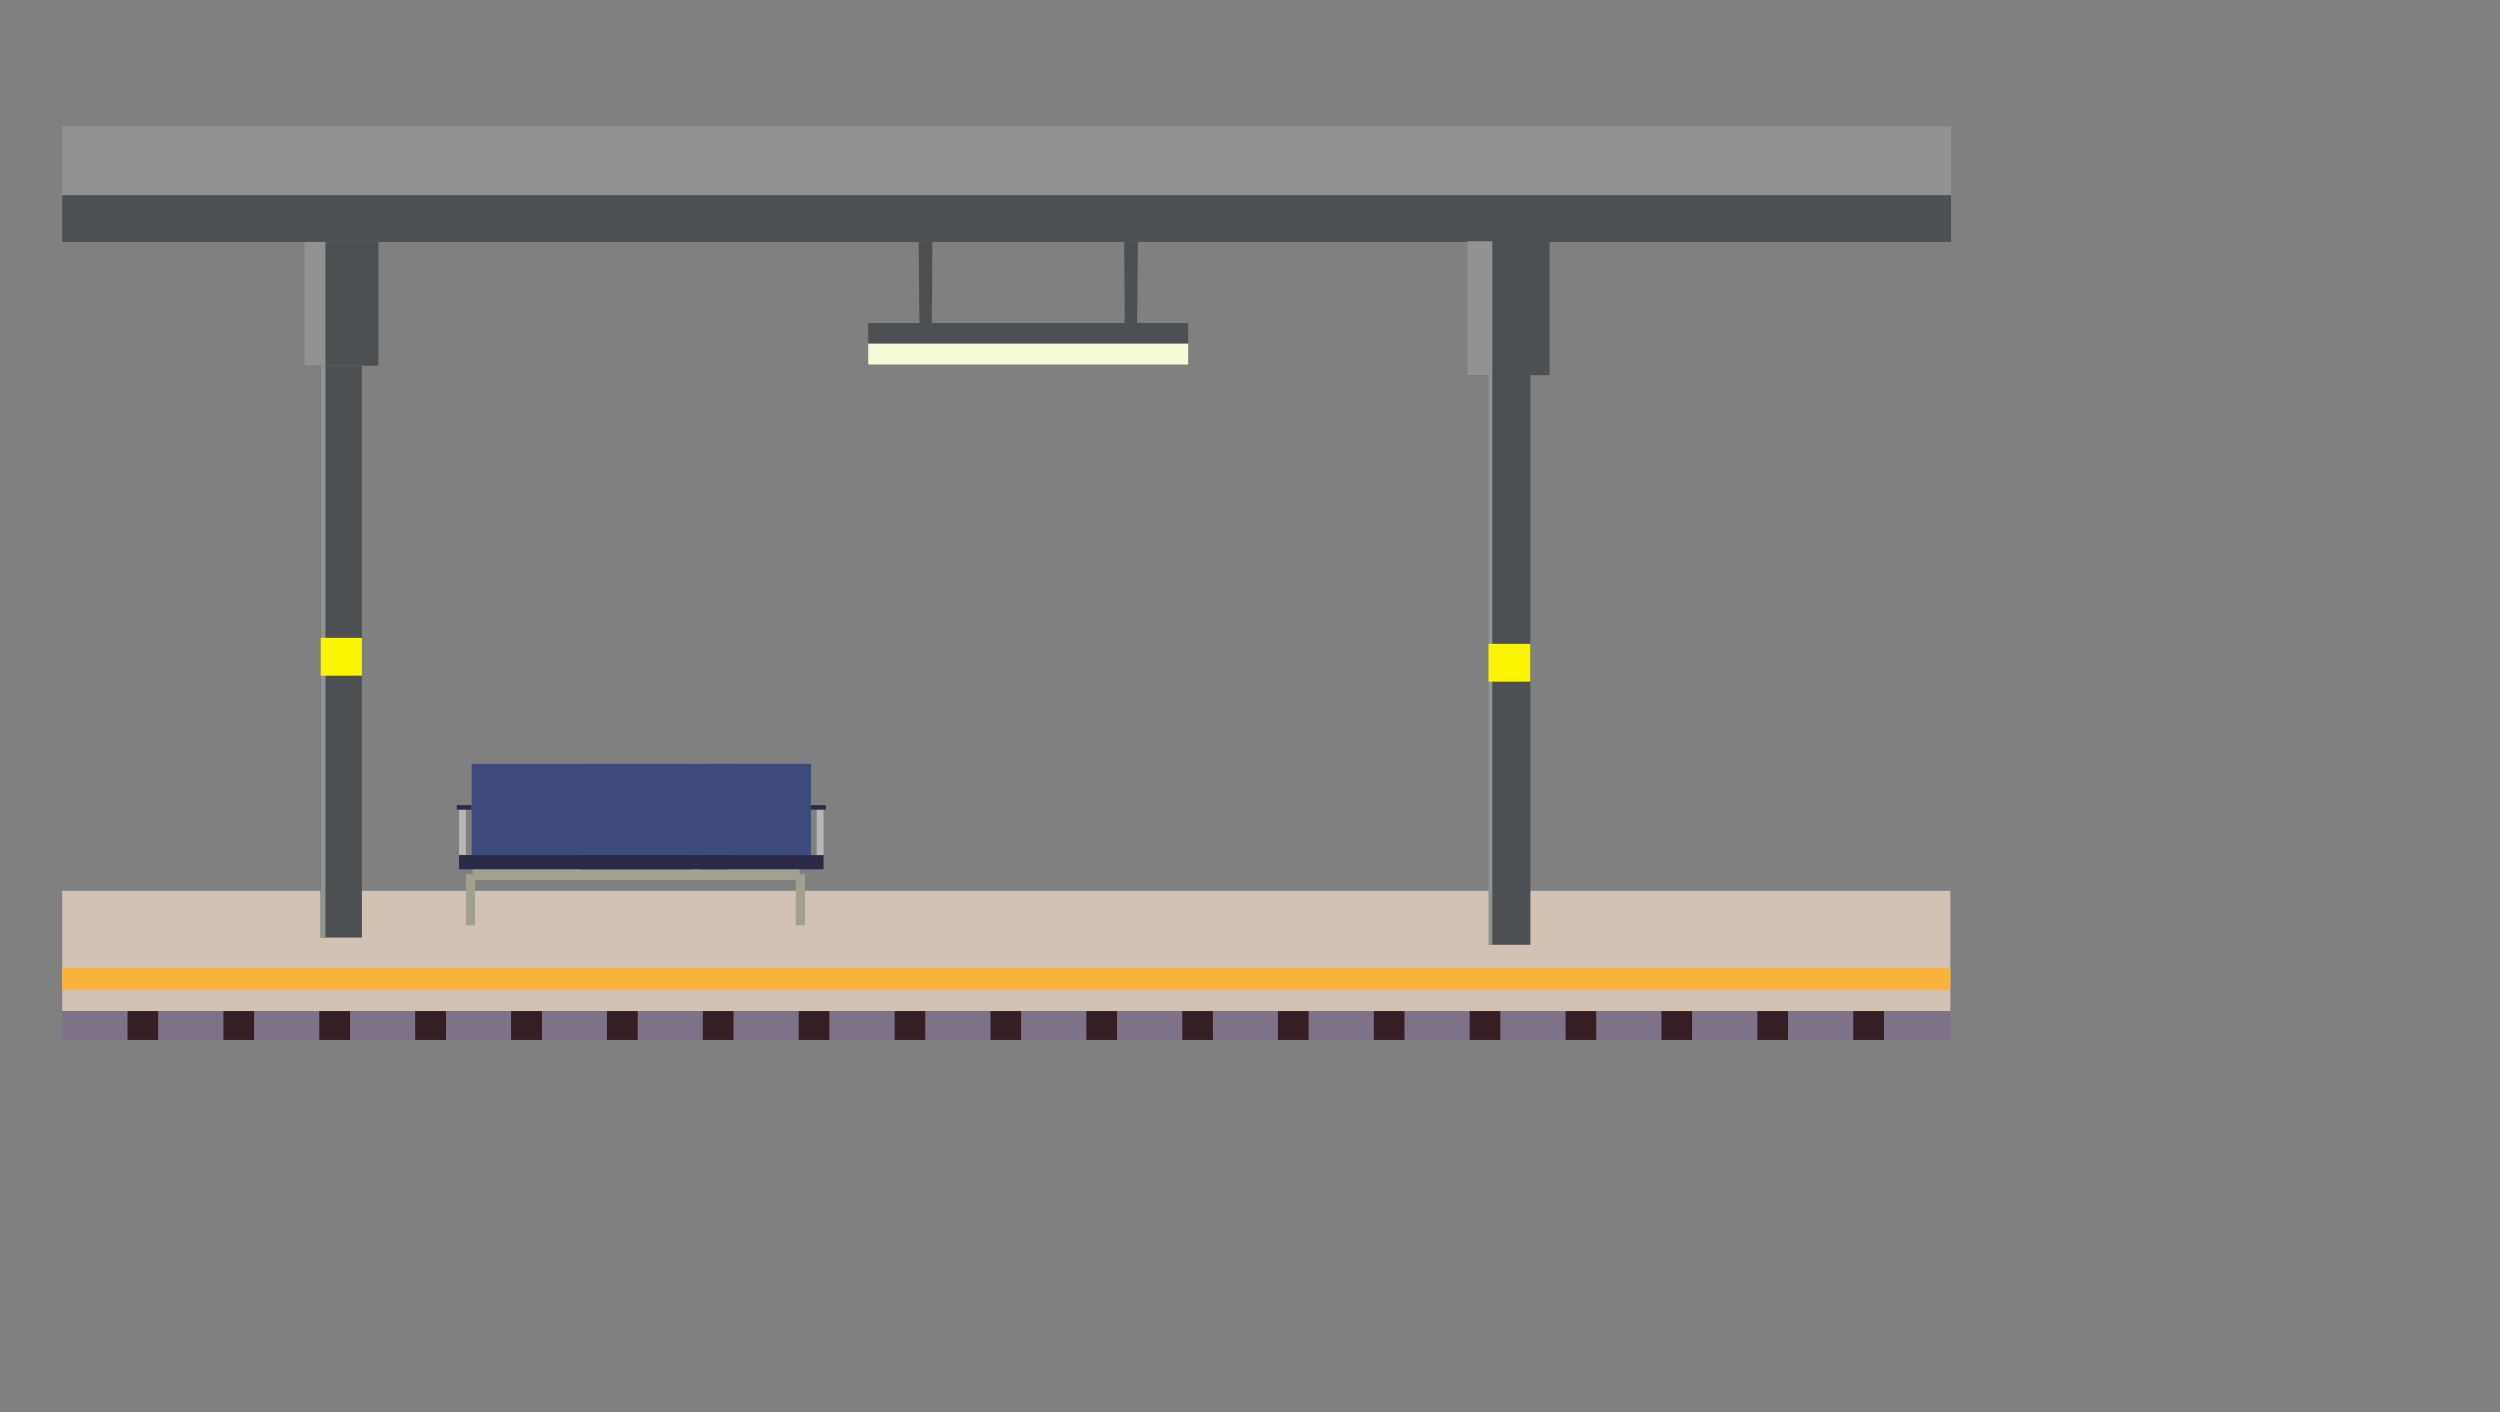 <?xml version="1.0" encoding="UTF-8"?>
<svg id="Camada_11" data-name="Camada 11" xmlns="http://www.w3.org/2000/svg" version="1.1" viewBox="0 0 1911.52 1080">
  <rect x="0" y="0" width="1911.52" height="1080" fill="#808080" stroke="none"/>
  <defs>
    <style>
      .cls-1 {
        fill: #7d7287;
      }

      .cls-1, .cls-2, .cls-3, .cls-4, .cls-5, .cls-6, .cls-7, .cls-8, .cls-9, .cls-10, .cls-11, .cls-12, .cls-13 {
        stroke-width: 0px;
      }

      .cls-2 {
        fill: #000;
      }

      .cls-3 {
        fill: #4d5053;
      }

      .cls-4 {
        fill: #a3a08d;
      }

      .cls-5 {
        fill: #b7b7b7;
      }

      .cls-6 {
        fill: #fcf500;
      }

      .cls-7 {
        fill: #2c2a49;
      }

      .cls-8 {
        fill: #919392;
      }

      .cls-9 {
        fill: #d2c2b3;
      }

      .cls-10 {
        fill: #fbb23b;
      }

      .cls-11 {
        fill: #3e4a7c;
      }

      .cls-12 {
        fill: #361f24;
      }

      .cls-13 {
        fill: #f6fad6;
      }
    </style>
  </defs>
  <g>
    <rect class="cls-8" x="47.57" y="96.71" width="1444.2" height="52.55"/>
    <rect class="cls-3" x="47.57" y="149.26" width="1444.2" height="35.74"/>
    <rect class="cls-9" x="47.57" y="681.12" width="1443.68" height="91.97"/>
    <rect class="cls-3" x="232.56" y="185" width="56.76" height="94.6"/>
    <rect class="cls-3" x="1121.79" y="181.74" width="63.07" height="105.11"/>
    <rect class="cls-3" x="245.18" y="279.6" width="31.53" height="437.26"/>
    <rect class="cls-3" x="1138.61" y="285.11" width="31.53" height="437.26"/>
    <rect class="cls-10" x="47.57" y="739.98" width="1443.68" height="16.82"/>
    <rect class="cls-8" x="232.56" y="185" width="16.29" height="94.6"/>
    <rect class="cls-8" x="1121.79" y="184.47" width="19.23" height="102.38"/>
    <rect class="cls-8" x="245.18" y="279.6" width="3.68" height="437.26"/>
    <rect class="cls-8" x="1138.13" y="286.85" width="2.89" height="435.51"/>
    <rect class="cls-6" x="245.18" y="487.72" width="31.53" height="28.91"/>
    <rect class="cls-6" x="1138.13" y="492.28" width="31.96" height="28.91"/>
    <rect class="cls-1" x="47.83" y="773.09" width="49.66" height="22.07"/>
    <rect class="cls-12" x="97.5" y="773.09" width="23.65" height="22.07"/>
    <rect class="cls-1" x="121.15" y="773.09" width="49.66" height="22.07"/>
    <rect class="cls-12" x="170.81" y="773.09" width="23.65" height="22.07"/>
    <rect class="cls-1" x="194.46" y="773.09" width="49.66" height="22.07"/>
    <rect class="cls-12" x="244.12" y="773.09" width="23.65" height="22.07"/>
    <rect class="cls-1" x="267.77" y="773.09" width="49.66" height="22.07"/>
    <rect class="cls-12" x="317.44" y="773.09" width="23.65" height="22.07"/>
    <rect class="cls-1" x="341.09" y="773.09" width="49.66" height="22.07"/>
    <rect class="cls-12" x="390.75" y="773.09" width="23.65" height="22.07"/>
    <rect class="cls-1" x="414.4" y="773.09" width="49.66" height="22.07"/>
    <rect class="cls-12" x="464.07" y="773.09" width="23.65" height="22.07"/>
    <rect class="cls-1" x="487.72" y="773.09" width="49.66" height="22.07"/>
    <rect class="cls-12" x="537.38" y="773.09" width="23.65" height="22.07"/>
    <rect class="cls-1" x="561.03" y="773.09" width="49.66" height="22.07"/>
    <rect class="cls-12" x="610.69" y="773.09" width="23.65" height="22.07"/>
    <rect class="cls-1" x="634.34" y="773.09" width="49.66" height="22.07"/>
    <rect class="cls-12" x="684.01" y="773.09" width="23.65" height="22.07"/>
    <rect class="cls-1" x="707.66" y="773.09" width="49.66" height="22.07"/>
    <rect class="cls-12" x="757.32" y="773.09" width="23.65" height="22.07"/>
    <rect class="cls-1" x="780.97" y="773.09" width="49.66" height="22.07"/>
    <rect class="cls-12" x="830.64" y="773.09" width="23.65" height="22.07"/>
    <rect class="cls-1" x="854.28" y="773.09" width="49.66" height="22.07"/>
    <rect class="cls-12" x="903.95" y="773.09" width="23.65" height="22.07"/>
    <rect class="cls-1" x="927.42" y="773.09" width="49.66" height="22.07"/>
    <rect class="cls-12" x="977.09" y="773.09" width="23.65" height="22.07"/>
    <rect class="cls-1" x="1000.74" y="773.09" width="49.66" height="22.07"/>
    <rect class="cls-12" x="1050.4" y="773.09" width="23.65" height="22.07"/>
    <rect class="cls-1" x="1074.05" y="773.09" width="49.66" height="22.07"/>
    <rect class="cls-12" x="1123.72" y="773.09" width="23.65" height="22.07"/>
    <rect class="cls-1" x="1147.36" y="773.09" width="49.66" height="22.07"/>
    <rect class="cls-12" x="1197.03" y="773.09" width="23.65" height="22.07"/>
    <rect class="cls-1" x="1220.68" y="773.09" width="49.66" height="22.07"/>
    <rect class="cls-12" x="1270.34" y="773.09" width="23.65" height="22.07"/>
    <rect class="cls-1" x="1293.99" y="773.09" width="49.66" height="22.07"/>
    <rect class="cls-12" x="1343.66" y="773.09" width="23.65" height="22.07"/>
    <rect class="cls-1" x="1367.31" y="773.09" width="49.66" height="22.07"/>
    <rect class="cls-12" x="1416.97" y="773.09" width="23.65" height="22.07"/>
    <rect class="cls-1" x="1440.62" y="773.09" width="50.63" height="22.07"/>
    <polygon class="cls-3" points="712.47 248.42 703.01 248.42 702.4 185 712.91 185 712.47 248.42"/>
    <rect class="cls-3" x="664.04" y="247.01" width="244.38" height="15.77"/>
    <rect class="cls-13" x="664.04" y="262.78" width="244.38" height="15.77"/>
    <rect class="cls-4" x="361.5" y="664.1" width="249.81" height="8.76"/>
    <rect class="cls-2" x="429.12" y="657.64" width="133.84" height="4.2"/>
    <rect class="cls-4" x="608.5" y="668.48" width="7.01" height="38.91"/>
    <rect class="cls-5" x="350.99" y="617.35" width="5.26" height="36.44"/>
    <rect class="cls-11" x="360.62" y="584.07" width="206.45" height="70.07"/>
    <rect class="cls-11" x="449.44" y="584.07" width="76.55" height="70.07"/>
    <rect class="cls-11" x="543.51" y="584.07" width="76.55" height="70.07" transform="translate(1163.58 1238.2) rotate(-180)"/>
    <rect class="cls-7" x="350.99" y="653.79" width="206.1" height="10.86"/>
    <rect class="cls-7" x="443.04" y="653.79" width="86.98" height="10.86"/>
    <rect class="cls-7" x="534.23" y="653.79" width="95.47" height="10.86"/>
    <rect class="cls-7" x="349.23" y="615.6" width="11.39" height="3.5"/>
    <rect class="cls-4" x="356.24" y="668.48" width="7.01" height="38.91"/>
    <rect class="cls-5" x="624.45" y="617.35" width="5.26" height="36.44" transform="translate(1254.15 1271.14) rotate(-180)"/>
    <rect class="cls-7" x="620.07" y="615.6" width="11.39" height="3.5" transform="translate(1251.52 1234.7) rotate(-180)"/>
  </g>
  <polyline class="cls-3" points="859.54 185 859.98 248.42 869.44 248.42 870.05 185"/>
  <polyline class="cls-3" points="664.04 262.78 908.42 262.78 908.42 247.01 664.04 247.01"/>
  <polyline class="cls-13" points="664.04 278.55 908.42 278.55 908.42 262.78 664.04 262.78"/>
</svg>
